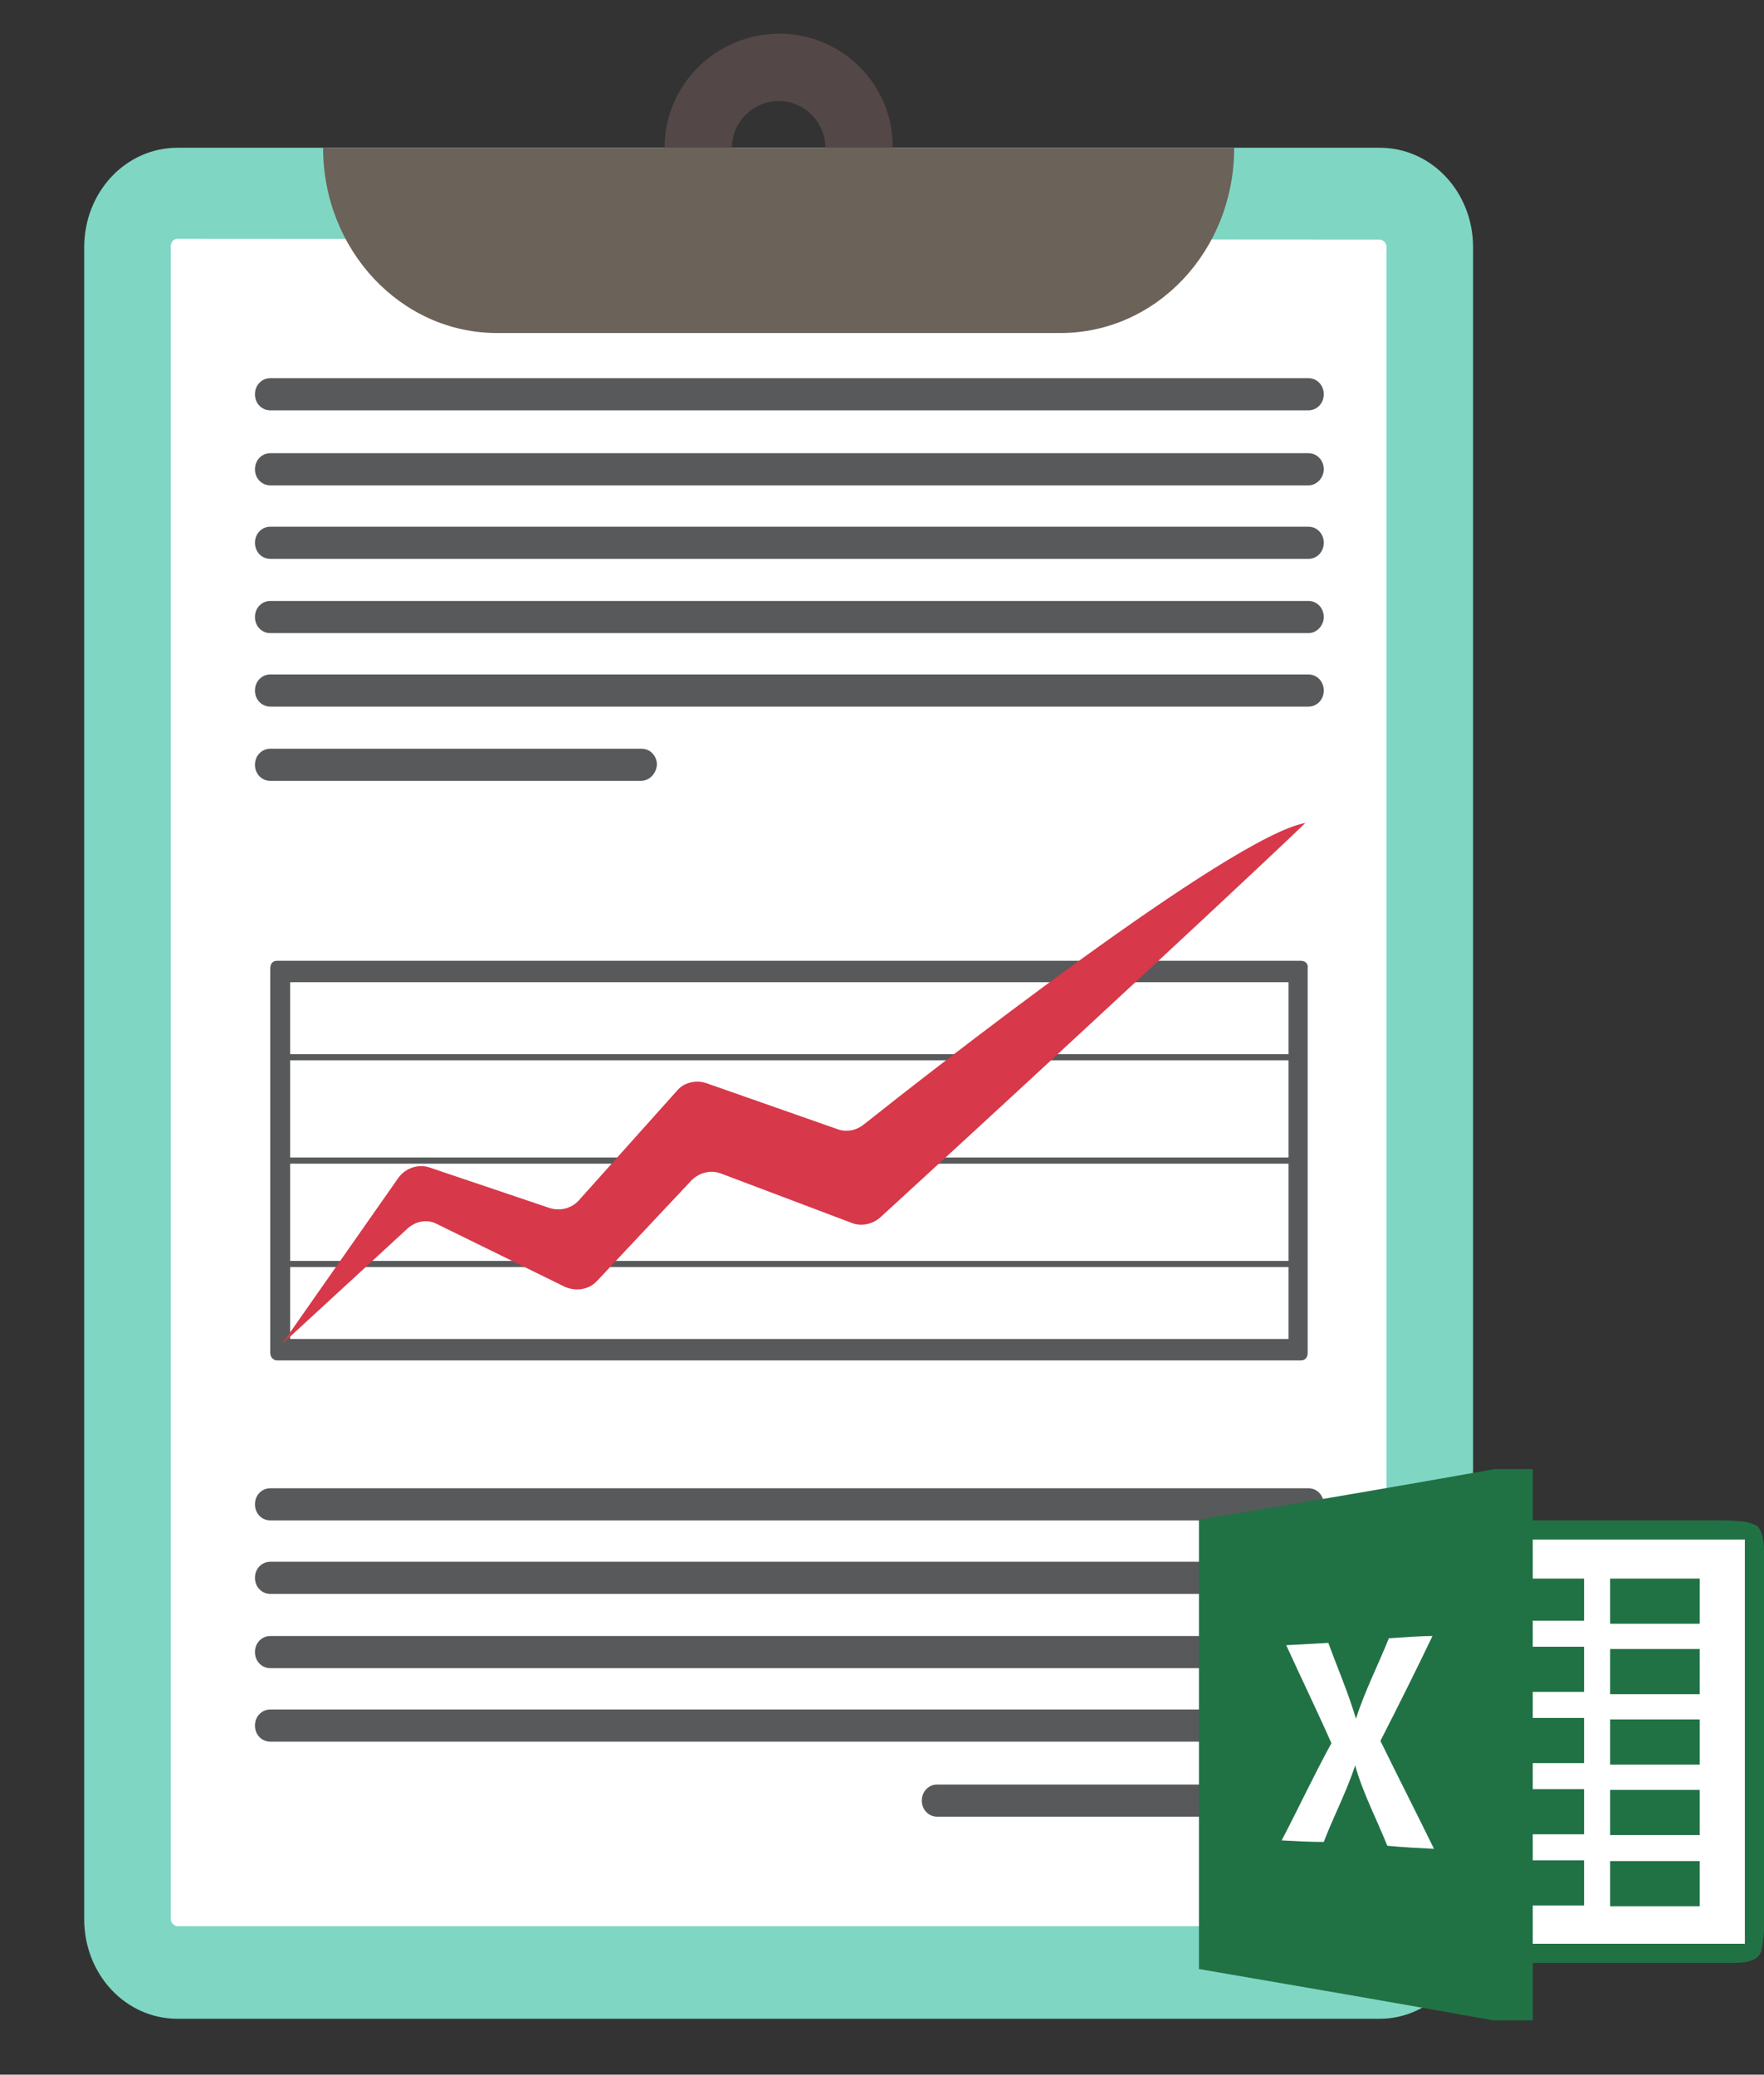 <?xml version="1.0" encoding="utf-8"?>
<!-- Generator: Adobe Illustrator 22.1.0, SVG Export Plug-In . SVG Version: 6.00 Build 0)  -->
<svg version="1.1" id="Camada_1" xmlns="http://www.w3.org/2000/svg" xmlns:xlink="http://www.w3.org/1999/xlink" x="0px" y="0px"
	 viewBox="0 0 230.4 271" style="enable-background:new 0 0 230.4 271;" xml:space="preserve">
<rect x="0" y="0" width="230.4" height="271" fill="#333333" stroke="none"/>
<style type="text/css">
	.st0{fill:#FFFFFF;}
	.st1{fill:#7FD7C3;}
	.st2{fill:#6B625A;}
	.st3{fill:#534747;}
	.st4{fill:#58595B;}
	.st5{fill:#D7384A;}
	.st6{fill:#207245;}
</style>
<path class="st0" d="M180.2,257.7h-157c-3.6,0-6.6-3.1-6.6-7V32.3c0-3.9,2.9-7,6.6-7h157c3.6,0,6.6,3.1,6.6,7v218.4
	C186.8,254.6,183.8,257.7,180.2,257.7L180.2,257.7z"/>
<path class="st1" d="M180.2,263.7h-157c-6.8,0-12.2-5.8-12.2-13V32.3c0-7.2,5.4-13,12.2-13h157c6.8,0,12.2,5.8,12.2,13v218.4
	C192.4,257.8,186.9,263.7,180.2,263.7z M23.2,31.2c-0.6,0-0.9,0.5-0.9,1v218.4c0,0.6,0.5,1,0.9,1h157c0.6,0,0.9-0.5,0.9-1V32.3
	c0-0.6-0.5-1-0.9-1L23.2,31.2L23.2,31.2z"/>
<path class="st2" d="M138.5,43.5H64.9c-12.5,0-22.7-10.8-22.7-24.2h119C161.2,32.7,151.1,43.5,138.5,43.5z"/>
<path class="st3" d="M101.8,4.4L101.8,4.4c-8.3,0-15,6.7-15,14.9h8.8c0-3.4,2.8-6.1,6.1-6.1c3.4,0,6.1,2.8,6.1,6.1h8.8
	C116.7,11.1,110,4.4,101.8,4.4L101.8,4.4z"/>
<path class="st4" d="M170.9,53.6H35.3c-1.1,0-2-0.9-2-2.1s0.9-2.1,2-2.1h135.6c1.1,0,2,0.9,2,2.1S172,53.6,170.9,53.6z"/>
<path class="st4" d="M170.9,63.4H35.3c-1.1,0-2-0.9-2-2.1s0.9-2.1,2-2.1h135.6c1.1,0,2,0.9,2,2.1C172.9,62.4,172,63.4,170.9,63.4z"
	/>
<path class="st4" d="M170.9,73H35.3c-1.1,0-2-0.9-2-2.1s0.9-2.1,2-2.1h135.6c1.1,0,2,0.9,2,2.1C172.9,72.1,172,73,170.9,73z"/>
<path class="st4" d="M170.9,82.7H35.3c-1.1,0-2-0.9-2-2.1s0.9-2.1,2-2.1h135.6c1.1,0,2,0.9,2,2.1C172.9,81.7,172,82.7,170.9,82.7z"
	/>
<path class="st4" d="M170.9,92.3H35.3c-1.1,0-2-0.9-2-2.1s0.9-2.1,2-2.1h135.6c1.1,0,2,0.9,2,2.1C172.9,91.4,172,92.3,170.9,92.3z"
	/>
<path class="st4" d="M83.7,102H35.3c-1.1,0-2-0.9-2-2.1s0.9-2.1,2-2.1h48.5c1.1,0,2,0.9,2,2.1C85.7,101.1,84.8,102,83.7,102z"/>
<path class="st4" d="M170.9,198.6H35.3c-1.1,0-2-0.9-2-2.1s0.9-2.1,2-2.1h135.6c1.1,0,2,0.9,2,2.1S172,198.6,170.9,198.6z"/>
<path class="st4" d="M170.9,208.2H35.3c-1.1,0-2-0.9-2-2.1c0-1.2,0.9-2.1,2-2.1h135.6c1.1,0,2,0.9,2,2.1
	C172.9,207.3,172,208.2,170.9,208.2z"/>
<path class="st4" d="M170.9,217.9H35.3c-1.1,0-2-0.9-2-2.1c0-1.2,0.9-2.1,2-2.1h135.6c1.1,0,2,0.9,2,2.1
	C172.9,217,172,217.9,170.9,217.9z"/>
<path class="st4" d="M170.9,227.5H35.3c-1.1,0-2-0.9-2-2.1c0-1.2,0.9-2.1,2-2.1h135.6c1.1,0,2,0.9,2,2.1
	C172.9,226.6,172,227.5,170.9,227.5z"/>
<path class="st4" d="M170.9,237.3h-48.5c-1.1,0-2-0.9-2-2.1s0.9-2.1,2-2.1h48.5c1.1,0,2,0.9,2,2.1
	C172.9,236.3,172,237.3,170.9,237.3z"/>
<path class="st4" d="M170.2,138.5H36.8c-0.2,0-0.4-0.2-0.4-0.4c0-0.3,0.2-0.4,0.4-0.4h133.5c0.2,0,0.4,0.2,0.4,0.4
	C170.6,138.4,170.4,138.5,170.2,138.5z"/>
<path class="st4" d="M170.2,152H36.8c-0.2,0-0.4-0.2-0.4-0.4c0-0.3,0.2-0.4,0.4-0.4h133.5c0.2,0,0.4,0.2,0.4,0.4
	C170.7,151.9,170.4,152,170.2,152z"/>
<path class="st4" d="M170.2,165.5H36.8c-0.2,0-0.4-0.2-0.4-0.4c0-0.3,0.2-0.4,0.4-0.4h133.5c0.2,0,0.4,0.2,0.4,0.4
	C170.6,165.3,170.4,165.5,170.2,165.5z"/>
<path class="st4" d="M168.3,128.3v46.6H37.9v-46.6L168.3,128.3 M169.9,125.5H36.2c-0.6,0-0.9,0.4-0.9,1v50.2c0,0.6,0.4,1,0.9,1
	h133.7c0.6,0,0.9-0.4,0.9-1v-50.2C170.9,125.9,170.5,125.5,169.9,125.5z"/>
<path class="st5" d="M36.8,175.6L52,153.9c0.9-1.3,2.6-1.9,4.1-1.4l15.7,5.3c1.3,0.4,2.8,0.1,3.8-1l12.8-14.3c0.9-1.1,2.5-1.5,3.9-1
	l17.1,6c1.1,0.4,2.4,0.2,3.4-0.6c8.3-6.6,48-37.7,57.7-39.4C158.5,119,123,151.7,115,159c-1,0.9-2.4,1.2-3.6,0.8l-17.2-6.5
	c-1.3-0.5-2.8-0.2-3.9,0.9L78,167.3c-1.1,1.2-2.8,1.4-4.2,0.8l-16.7-8.2c-1.3-0.7-2.8-0.4-3.9,0.6L36.8,175.6L36.8,175.6z"/>
<g>
	<path class="st6" d="M195.2,191.9h5v6.7c8.4,0,16.8,0,25.2,0c1.4,0.1,3,0,4.2,0.8c0.9,1.2,0.8,2.8,0.8,4.2c0,14.6,0,29.1,0,43.7
		c0,2.4,0.2,4.9-0.3,7.3c-0.3,1.7-2.4,1.8-3.8,1.8c-8.7,0-17.4,0-26.1,0v7.5H195c-12.8-2.3-25.6-4.5-38.4-6.7v-58.7
		C169.4,196.4,182.3,194.2,195.2,191.9z"/>
	<path class="st0" d="M200.2,201.1h27.7v52.8h-27.7v-5h6.7V243h-6.7v-3.4h6.7v-5.9h-6.7v-3.4h6.7v-5.9h-6.7V221h6.7v-5.9h-6.7v-3.4
		h6.7v-5.5h-6.7V201.1z"/>
	<path class="st6" d="M210.2,206.2H222v5.9h-11.7v-5.9H210.2z"/>
	<path class="st0" d="M181.4,214c1.9-0.1,3.8-0.3,5.7-0.3c-2.2,4.6-4.5,9.2-6.8,13.7c2.3,4.7,4.7,9.4,7,14.1c-2-0.1-4-0.2-6.1-0.4
		c-1.4-3.5-3.2-6.9-4.2-10.5c-1.1,3.4-2.8,6.6-4.1,10c-1.8,0-3.7-0.1-5.5-0.2c2.2-4.2,4.2-8.5,6.5-12.7c-1.9-4.3-4-8.6-5.9-12.8
		c1.8-0.1,3.7-0.2,5.5-0.3c1.2,3.3,2.6,6.5,3.6,9.9C178.3,220.8,180,217.5,181.4,214L181.4,214z"/>
	<path class="st6" d="M210.2,215.4H222v5.9h-11.7v-5.9H210.2z M210.2,224.6H222v5.9h-11.7v-5.9H210.2z M210.2,233.8H222v5.9h-11.7
		v-5.9H210.2z M210.2,243.1H222v5.9h-11.7v-5.9H210.2z"/>
</g>
</svg>
